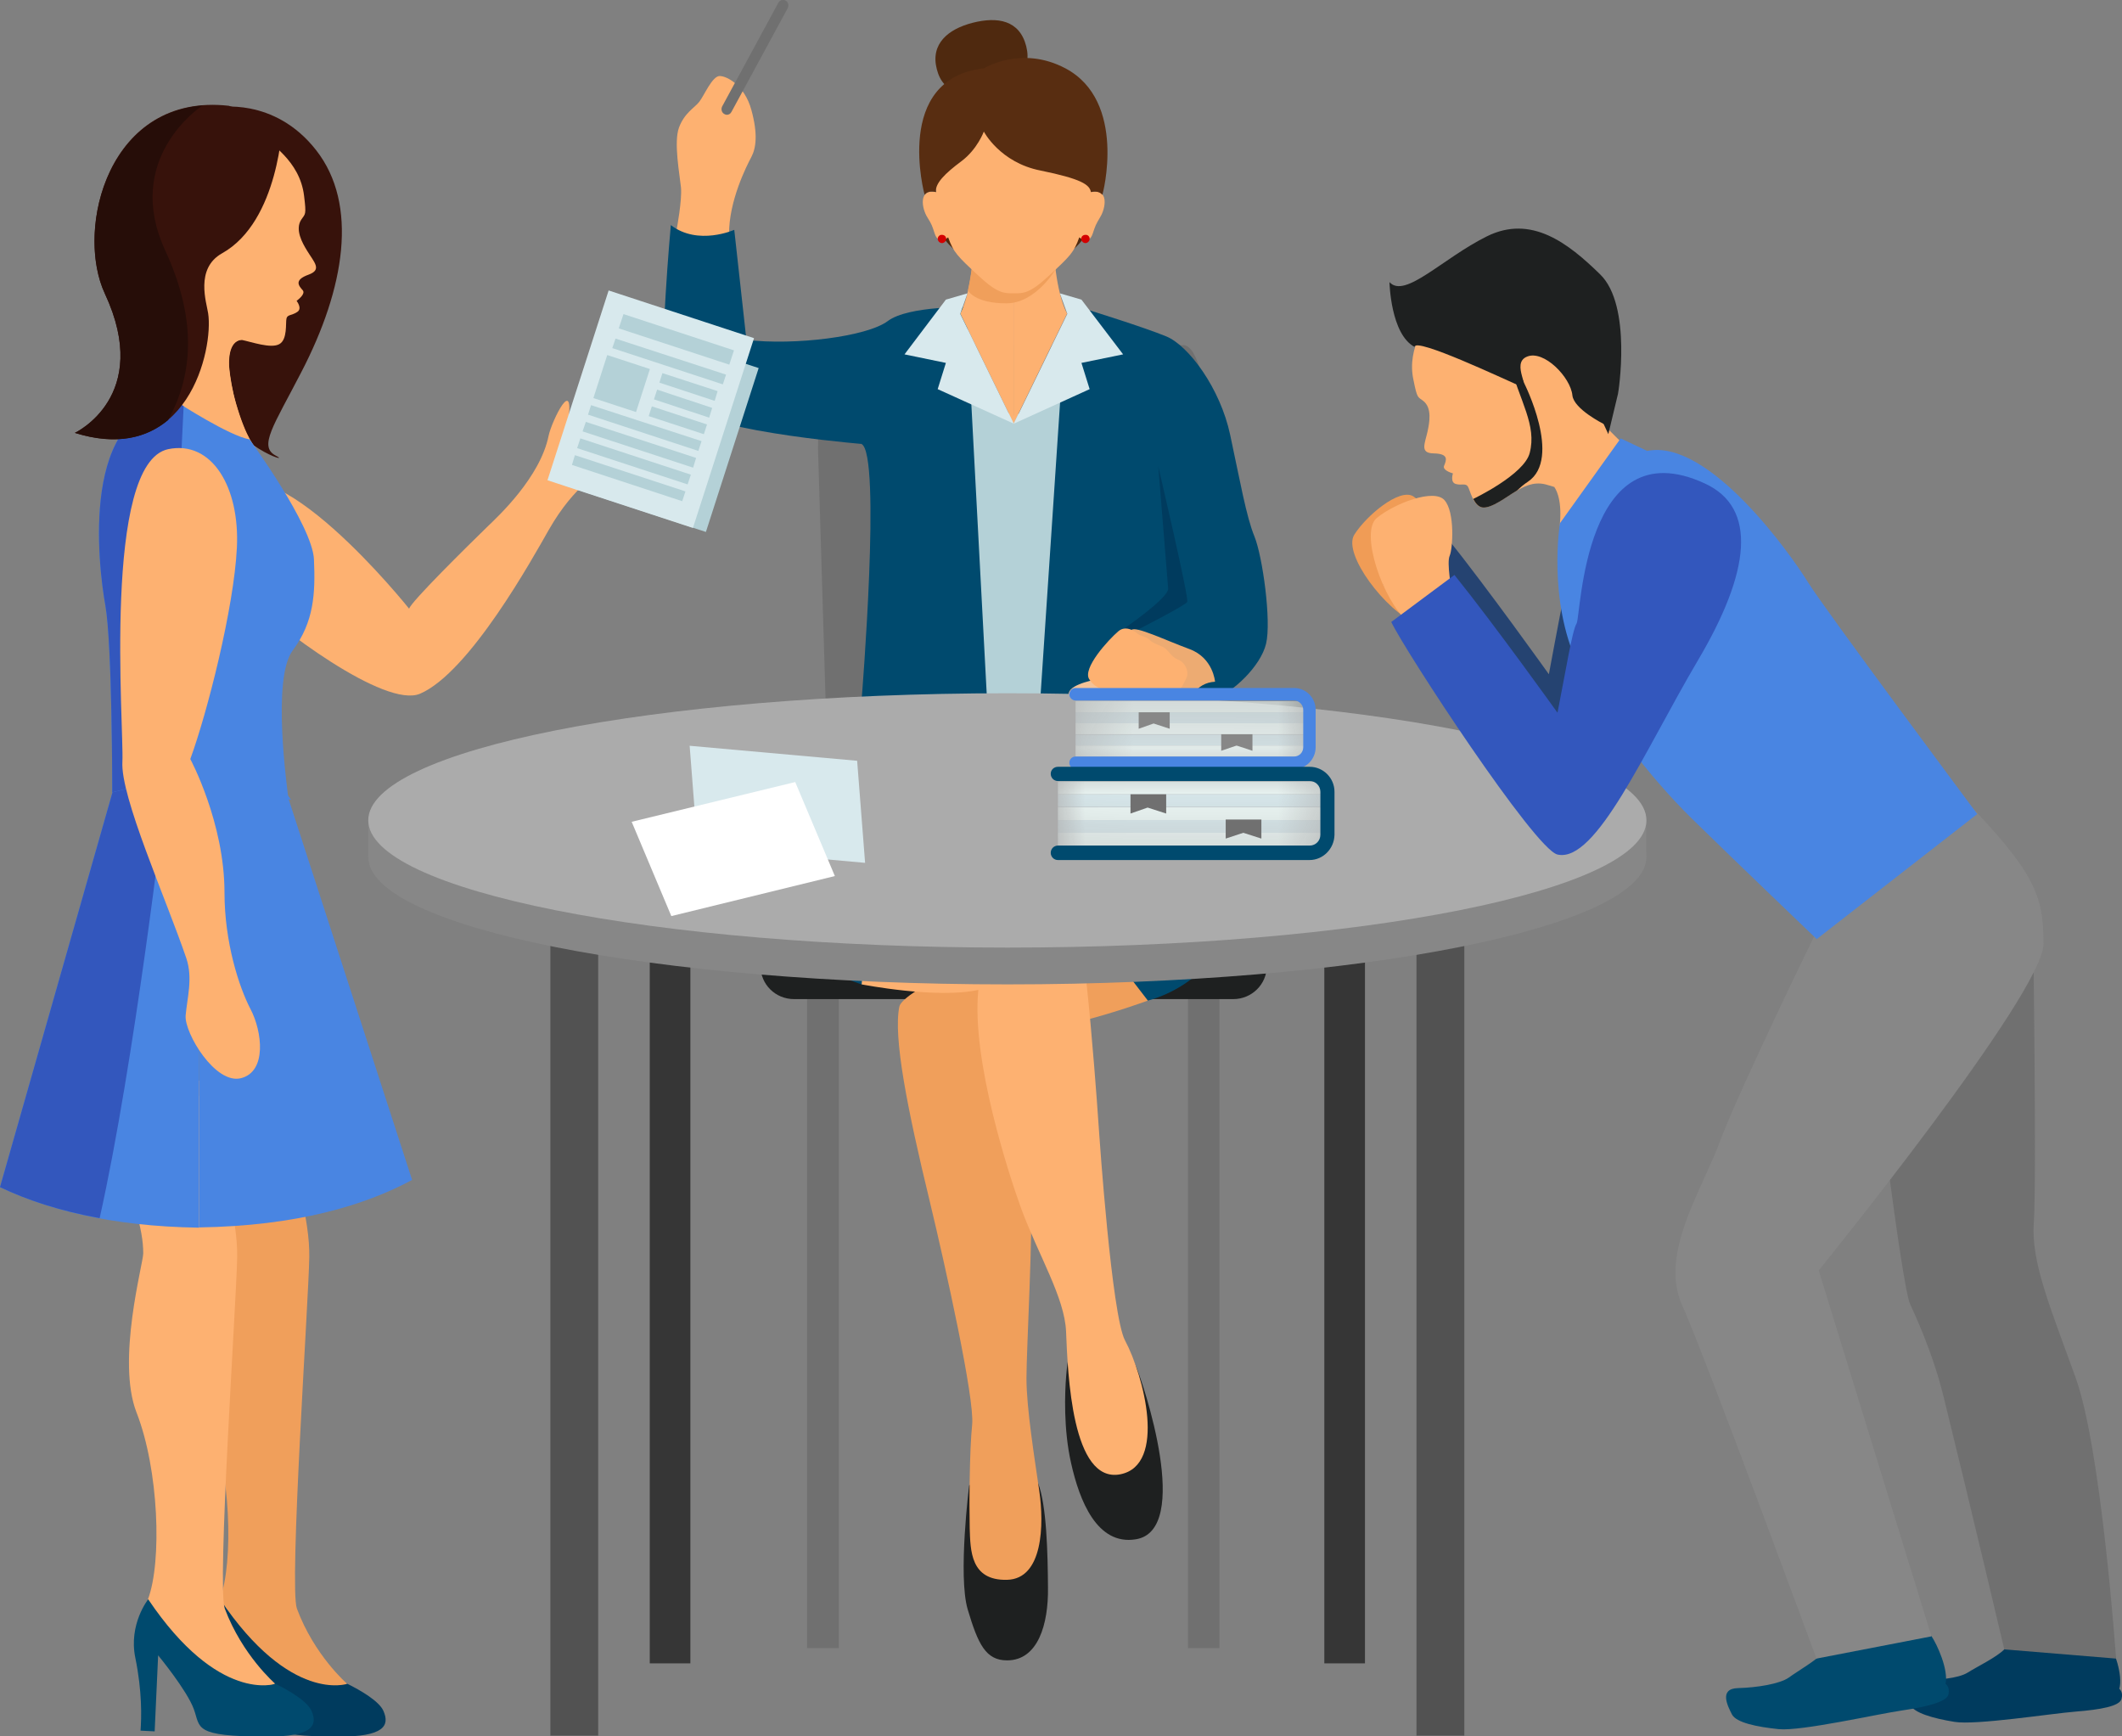 <svg width="44" height="36" viewBox="0 0 44 36" fill="none" xmlns="http://www.w3.org/2000/svg">
<rect x="0" y="0" width="44" height="36" fill="#808080" stroke="none"/>
<g clip-path="url(#clip0_309_1759)">
<path d="M17.393 20.408H16.735V34.17H17.393V20.408Z" fill="#707070"/>
<path d="M25.286 20.408H24.634V34.17H25.286V20.408Z" fill="#707070"/>
<path d="M26.036 18.132C26.036 17.754 25.728 17.448 25.342 17.448H16.694C16.309 17.448 16.001 17.754 16.001 18.132L15.77 20.03C15.77 20.408 16.078 20.714 16.463 20.714H25.574C25.954 20.714 26.267 20.408 26.267 20.03L26.036 18.132Z" fill="#1E2020"/>
<path d="M24.901 15.296C24.901 16.483 24.664 17.453 24.366 17.453H17.676C17.378 17.453 17.142 16.489 17.142 15.296L16.962 9.313C16.962 8.125 17.203 7.156 17.496 7.156H24.541C24.834 7.156 25.075 8.12 25.075 9.313L24.901 15.296Z" fill="#707070"/>
<path d="M23.801 20.745C23.801 20.745 21.366 21.648 20.394 21.368C19.423 21.082 20.831 18.843 20.831 18.843L23.236 18.957L23.801 20.745Z" fill="#F09F5B"/>
<path d="M24.084 14.15C24.084 14.15 24.803 16.172 25.193 16.878C25.558 17.541 25.599 18.983 25.265 19.631C24.931 20.279 20.749 18.614 20.749 18.614L20.579 14.498L24.084 14.15Z" fill="#004A6E"/>
<path d="M22.671 7.938L21.021 8.618L19.613 7.938V14.498H22.671V7.938Z" fill="#B4D1D7"/>
<path d="M14.033 4.745C14.033 4.745 14.146 4.143 14.12 3.884C14.094 3.625 13.966 2.95 14.079 2.645C14.192 2.339 14.403 2.235 14.5 2.11C14.598 1.986 14.768 1.576 14.922 1.576C15.076 1.576 15.441 1.773 15.579 2.276C15.718 2.779 15.677 3.07 15.579 3.256C15.482 3.438 15.112 4.164 15.117 4.859C15.117 4.859 14.161 5.268 14.033 5.024C13.904 4.791 14.033 4.745 14.033 4.745Z" fill="#FDB171"/>
<path d="M20.132 6.367C20.132 6.367 18.837 6.331 18.406 6.658C17.974 6.979 16.479 7.166 15.477 7.047L15.225 4.765C15.225 4.765 14.475 5.102 13.91 4.667C13.91 4.667 13.658 7.394 13.797 8.125C13.935 8.856 17.363 9.157 17.861 9.204H19.747L20.132 6.367Z" fill="#004A6E"/>
<path d="M15.071 2.38C15.055 2.38 15.035 2.375 15.019 2.364C14.963 2.333 14.947 2.266 14.973 2.209L16.139 0.057C16.17 7.33885e-05 16.237 -0.015 16.288 0.01C16.345 0.042 16.36 0.109 16.335 0.166L15.168 2.318C15.148 2.359 15.112 2.38 15.071 2.38Z" fill="#707070"/>
<path d="M20.189 5.159C20.189 5.159 20.153 6.035 19.911 6.502L21.021 8.784V5.735L20.189 5.159Z" fill="#FDB171"/>
<path d="M21.848 5.159C21.848 5.159 21.884 6.035 22.125 6.502L21.016 8.784V5.735L21.848 5.159Z" fill="#FDB171"/>
<path d="M21.889 5.584C21.874 5.449 21.864 5.335 21.858 5.263L21.848 5.164L21.021 5.735L20.23 5.19L20.183 5.211C20.178 5.315 20.158 5.564 20.106 5.838L20.07 6.02C20.07 6.02 20.199 6.289 20.867 6.289C21.478 6.289 21.889 5.584 21.889 5.584Z" fill="#F09F5B"/>
<path d="M17.861 9.204C18.283 9.39 17.866 14.503 17.866 14.503H20.466L20.076 7.156L17.861 9.204Z" fill="#004A6E"/>
<path d="M22.27 5.159C22.27 5.159 22.461 4.988 22.476 4.905L22.337 4.848L22.27 5.159Z" fill="#4F290F"/>
<path d="M19.768 5.159C19.768 5.159 19.578 4.988 19.562 4.905L19.701 4.848L19.768 5.159Z" fill="#4F290F"/>
<path d="M21.279 0.959C21.413 1.493 21.032 1.732 20.518 1.862C20.005 1.991 19.558 1.965 19.424 1.431C19.29 0.908 19.66 0.602 20.169 0.472C20.683 0.342 21.14 0.415 21.279 0.959Z" fill="#4F290F"/>
<path d="M22.63 3.982C22.63 3.982 22.867 2.956 22.589 2.385C22.291 1.768 21.839 1.421 21.022 1.421C20.2 1.421 19.753 1.773 19.455 2.385C19.177 2.956 19.414 3.982 19.414 3.982C19.039 3.905 19.111 4.319 19.229 4.506C19.326 4.662 19.326 4.677 19.383 4.848C19.465 5.092 19.66 4.921 19.66 4.921C19.773 5.237 19.851 5.31 20.298 5.725C20.688 6.087 20.822 6.082 21.022 6.082C21.217 6.082 21.351 6.087 21.741 5.725C22.189 5.31 22.266 5.237 22.379 4.921C22.379 4.921 22.574 5.092 22.656 4.848C22.713 4.677 22.718 4.662 22.81 4.506C22.928 4.319 23 3.905 22.63 3.982Z" fill="#FDB171"/>
<path d="M22.09 1.416C21.176 0.934 20.405 1.416 20.405 1.416C18.509 1.628 19.172 4.039 19.172 4.039C19.213 3.982 19.285 3.956 19.408 3.982C19.383 3.806 19.598 3.593 19.932 3.345C20.266 3.096 20.4 2.728 20.4 2.728C20.4 2.728 20.734 3.371 21.577 3.536C22.419 3.708 22.594 3.827 22.62 3.982C22.743 3.956 22.815 3.988 22.856 4.039C22.866 4.039 23.375 2.095 22.09 1.416Z" fill="#582D11"/>
<path d="M22.594 4.952C22.594 4.998 22.552 5.04 22.506 5.04C22.46 5.04 22.419 4.998 22.419 4.952C22.419 4.905 22.455 4.869 22.506 4.869C22.558 4.864 22.594 4.905 22.594 4.952Z" fill="#D40000"/>
<path d="M19.444 4.952C19.444 4.998 19.485 5.04 19.532 5.04C19.578 5.04 19.619 4.998 19.619 4.952C19.619 4.905 19.583 4.869 19.532 4.869C19.485 4.864 19.444 4.905 19.444 4.952Z" fill="#D40000"/>
<path d="M21.021 8.784L19.911 6.507L20.06 6.082L19.613 6.212L18.755 7.347L19.613 7.524L19.443 8.068L21.021 8.784Z" fill="#D8E9ED"/>
<path d="M22.594 6.435C22.594 6.435 23.714 6.782 24.182 6.974C24.649 7.166 25.302 8.053 25.507 9.012C25.713 9.971 25.841 10.707 26.011 11.122C26.18 11.537 26.365 12.875 26.252 13.347C26.139 13.818 25.553 14.363 25.189 14.482C25.091 14.513 24.793 14.492 24.793 14.492H21.571L22.018 7.788L22.594 6.435Z" fill="#004A6E"/>
<path d="M21.021 8.784L22.131 6.507L21.977 6.082L22.424 6.212L23.288 7.347L22.424 7.524L22.594 8.068L21.021 8.784Z" fill="#D8E9ED"/>
<path d="M23.59 13.056C23.59 13.056 24.577 12.553 24.618 12.48C24.659 12.408 24.017 9.67 24.017 9.67C24.017 9.67 24.207 12.004 24.222 12.2C24.238 12.398 23.287 13.046 23.287 13.046L23.59 13.056Z" fill="#003B5E"/>
<path d="M24.336 14.492C24.336 14.492 24.654 14.539 24.747 14.389C24.839 14.238 24.998 14.145 25.194 14.134C25.194 14.134 25.158 13.637 24.659 13.455C24.166 13.274 23.544 12.973 23.462 13.061C23.38 13.144 24.336 14.492 24.336 14.492Z" fill="#EDAB72"/>
<path d="M22.738 14.083C22.64 14.109 22.065 14.212 22.173 14.451C22.224 14.565 23.19 14.451 23.19 14.451L22.892 14.083H22.738Z" fill="#F4C297"/>
<path d="M23.19 13.087C22.989 13.258 22.429 13.865 22.589 14.088C22.748 14.316 22.861 14.238 22.907 14.342C22.953 14.446 23.015 14.492 23.149 14.586C23.282 14.679 23.493 14.669 23.606 14.746C23.719 14.819 23.925 14.975 24.13 14.746C24.336 14.518 24.598 14.124 24.618 14C24.639 13.875 24.552 13.72 24.423 13.673C24.29 13.627 24.218 13.466 24.125 13.419C24.033 13.373 23.914 13.341 23.837 13.269C23.765 13.191 23.632 13.186 23.596 13.144C23.555 13.108 23.354 12.947 23.19 13.087Z" fill="#FDB171"/>
<path d="M23.801 20.745C23.801 20.745 25.918 20.258 25.471 17.977C25.275 16.986 24.068 17.806 24.068 17.806L21.781 18.117L23.801 20.745Z" fill="#004A6E"/>
<path d="M22.106 28.544C22.08 28.865 22.049 29.628 22.209 30.333C22.383 31.116 22.748 32.044 23.55 31.914C24.726 31.727 23.709 28.679 23.544 28.3C23.329 27.802 23.026 27.73 22.753 27.797C22.26 27.932 22.173 27.725 22.106 28.544Z" fill="#1E2020"/>
<path d="M20.096 30.794C20.096 30.794 19.86 32.671 20.065 33.366C20.281 34.092 20.441 34.424 20.882 34.424C21.525 34.424 21.741 33.672 21.73 32.915C21.725 32.22 21.705 31.199 21.52 30.737C21.34 30.271 20.096 30.794 20.096 30.794Z" fill="#1E2020"/>
<path d="M17.861 20.409C17.111 20.129 16.34 19.926 16.227 19.278C16.114 18.63 16.453 17.863 16.828 17.272C17.209 16.68 17.918 14.498 17.918 14.498H21.083L21.001 20.294L17.861 20.409Z" fill="#004A6E"/>
<path d="M18.648 20.87C18.519 21.503 18.812 22.985 19.279 24.909C19.613 26.299 20.21 28.995 20.158 29.534C20.102 30.068 20.096 31.214 20.107 31.681C20.122 32.148 20.122 32.77 20.878 32.754C21.633 32.739 21.648 31.598 21.551 30.919C21.453 30.239 21.284 29.197 21.284 28.575C21.284 27.953 21.422 25.578 21.381 24.463C21.34 23.349 20.806 19.595 20.806 19.595C20.806 19.595 18.714 20.538 18.648 20.87Z" fill="#F09F5B"/>
<path d="M23.328 27.792C23.051 27.279 22.794 23.53 22.794 23.53C22.794 23.53 22.501 19.061 22.239 18.708C21.977 18.355 19.952 18.355 18.878 19.107C17.805 19.864 17.913 20.015 17.866 20.409C17.866 20.409 19.433 20.715 20.286 20.523C20.137 21.974 20.929 24.38 21.17 25.044C21.535 26.034 22.075 26.9 22.105 27.605C22.141 28.482 22.224 30.763 23.231 30.566C24.197 30.374 23.719 28.523 23.328 27.792Z" fill="#FDB171"/>
<path d="M4.573 10.22C4.141 10.743 4.136 11.438 4.953 12.236C5.77 13.035 7.985 14.689 8.709 14.383C9.737 13.942 11.047 11.568 11.381 10.982C11.931 10.023 12.425 9.841 12.615 9.582C13.19 8.799 13.565 7.7 12.46 8.083C12.26 8.151 11.736 9.053 11.767 8.835C11.947 7.689 11.438 8.731 11.376 9.032C11.202 9.898 10.323 10.712 10.107 10.919C9.67 11.345 8.524 12.475 8.483 12.62C8.483 12.62 5.59 8.991 4.573 10.22Z" fill="#FDB171"/>
<path d="M12.715 6.643L11.622 10.041L14.637 11.029L15.731 7.631L12.715 6.643Z" fill="#B4D1D7"/>
<path d="M12.62 6.022L11.352 9.957L14.368 10.946L15.635 7.011L12.62 6.022Z" fill="#D8E9ED"/>
<path d="M12.591 7.361L12.304 8.253L13.188 8.543L13.476 7.651L12.591 7.361Z" fill="#B4D1D7"/>
<path d="M14.819 8.311L13.673 7.933L13.735 7.736L14.88 8.109L14.819 8.311Z" fill="#B4D1D7"/>
<path d="M14.705 8.659L13.56 8.28L13.626 8.078L14.767 8.457L14.705 8.659Z" fill="#B4D1D7"/>
<path d="M13.516 8.425L13.451 8.627L14.595 9.002L14.66 8.8L13.516 8.425Z" fill="#B4D1D7"/>
<path d="M14.48 9.349L12.193 8.597L12.255 8.4L14.547 9.146L14.48 9.349Z" fill="#B4D1D7"/>
<path d="M14.372 9.696L12.08 8.944L12.147 8.747L14.434 9.494L14.372 9.696Z" fill="#B4D1D7"/>
<path d="M14.258 10.043L11.967 9.291L12.034 9.089L14.325 9.841L14.258 10.043Z" fill="#B4D1D7"/>
<path d="M14.146 10.391L11.859 9.639L11.921 9.437L14.213 10.188L14.146 10.391Z" fill="#B4D1D7"/>
<path d="M15.122 7.56L12.83 6.808L12.928 6.512L15.219 7.264L15.122 7.56Z" fill="#B4D1D7"/>
<path d="M14.988 7.969L12.696 7.217L12.763 7.02L15.055 7.767L14.988 7.969Z" fill="#B4D1D7"/>
<path d="M3.412 22.669C4.291 24.852 4.46 25.49 4.46 25.988C4.46 26.195 3.9 28.207 4.322 29.285C4.784 30.467 4.851 32.381 4.558 33.158C4.558 33.158 5.467 35.792 7.194 34.906C7.194 34.906 6.516 34.32 6.156 33.35C5.992 32.899 6.398 26.983 6.413 26.07C6.428 25.262 6.099 24.256 5.827 23.099C5.55 21.943 3.443 22.529 3.443 22.529L3.412 22.669Z" fill="#F09F5B"/>
<path d="M4.563 33.158C4.563 33.158 4.152 33.672 4.296 34.372C4.44 35.072 4.425 35.616 4.404 35.881L4.697 35.896L4.769 34.32C4.769 34.32 5.365 35.041 5.509 35.435C5.653 35.824 5.488 36 7.004 36.005C7.975 36.01 8.083 35.772 7.95 35.471C7.862 35.269 7.477 35.046 7.205 34.911C7.199 34.906 6.028 35.331 4.563 33.158Z" fill="#003B5E"/>
<path d="M1.922 22.669C2.801 24.852 2.97 25.49 2.97 25.988C2.97 26.195 2.41 28.207 2.831 29.285C3.294 30.467 3.361 32.381 3.068 33.158C3.068 33.158 3.977 35.792 5.704 34.906C5.704 34.906 5.025 34.32 4.661 33.35C4.496 32.899 4.902 26.983 4.918 26.07C4.933 25.262 4.604 24.256 4.332 23.099C4.054 21.943 1.942 22.529 1.942 22.529L1.922 22.669Z" fill="#FDB171"/>
<path d="M3.073 33.158C3.073 33.158 2.662 33.672 2.806 34.372C2.95 35.072 2.934 35.616 2.914 35.881L3.207 35.896L3.279 34.32C3.279 34.32 3.875 35.041 4.019 35.435C4.162 35.824 3.998 36 5.514 36.005C6.485 36.01 6.593 35.772 6.459 35.471C6.372 35.269 5.987 35.046 5.714 34.911C5.709 34.906 4.538 35.331 3.073 33.158Z" fill="#004A6E"/>
<path d="M5.986 16.571L6.037 16.582C5.96 16.483 5.919 16.426 5.919 16.426L4.126 15.98V25.448C6.151 25.417 7.564 24.992 8.545 24.463L5.986 16.571Z" fill="#4985E2"/>
<path d="M4.491 2.229C4.491 2.229 5.683 1.996 6.557 3.116C7.435 4.241 7.153 5.973 6.248 7.715C5.673 8.83 5.354 9.255 5.719 9.447C6.089 9.639 4.794 9.25 4.532 8.291C4.265 7.326 3.633 6.196 3.633 6.196C3.633 6.196 4.604 3.453 4.63 3.386C4.655 3.313 4.491 2.229 4.491 2.229Z" fill="#37120B"/>
<path d="M5.467 2.821C5.57 2.971 6.217 3.318 6.305 4.06C6.356 4.469 6.33 4.428 6.248 4.552C6.109 4.76 6.274 5.045 6.366 5.195C6.51 5.434 6.685 5.589 6.402 5.693C6.084 5.807 6.197 5.926 6.279 6.02C6.335 6.092 6.197 6.201 6.15 6.238C6.15 6.238 6.274 6.393 6.166 6.466C6.058 6.543 5.955 6.518 5.94 6.606C5.919 6.694 5.965 7.041 5.791 7.135C5.616 7.233 5.215 7.088 5.005 7.046C4.825 7.01 4.578 6.963 4.342 7.119C3.591 7.627 3.602 8.229 3.602 8.229C3.602 8.229 3.293 8.535 2.682 7.326C2.595 7.16 2.723 6.87 2.774 6.564C2.841 6.175 2.852 5.781 2.867 5.766C2.898 5.745 4.732 3.863 4.732 3.863L5.467 2.821Z" fill="#FDB171"/>
<path d="M4.753 7.617C4.748 7.544 4.717 7.077 5.01 7.041C5.184 7.015 5.169 6.875 5.118 6.751L5.575 6.455L4.301 6.403L3.401 8.472L5.303 9.286C5.303 9.286 5.107 9.105 4.891 8.353C4.814 8.083 4.773 7.829 4.753 7.617Z" fill="#FDB171"/>
<path d="M5.283 9.281C5.226 9.214 5.067 8.986 4.892 8.374C4.815 8.099 4.774 7.85 4.748 7.637C4.748 7.617 4.743 7.575 4.743 7.518C4.743 7.357 4.774 7.072 5.005 7.046C5.01 7.046 5.01 7.041 5.021 7.041C4.836 6.963 4.476 6.787 4.25 6.549L3.448 8.389C3.443 8.426 3.433 8.462 3.428 8.493L5.283 9.281Z" fill="#FDB171"/>
<path d="M3.705 8.358C3.705 8.358 4.753 9.037 5.175 9.11C5.175 9.11 6.48 10.894 6.51 11.599C6.541 12.309 6.51 12.895 6.069 13.486C5.632 14.072 5.956 16.333 5.981 16.571C5.981 16.571 3.905 16.81 2.328 16.426C2.328 16.426 2.328 13.341 2.184 12.543C2.04 11.749 1.629 8.415 3.705 8.358Z" fill="#4985E2"/>
<path d="M3.808 8.42C3.751 8.384 3.705 8.358 3.705 8.358C1.629 8.415 2.04 11.749 2.184 12.548C2.328 13.346 2.328 16.431 2.328 16.431C2.672 16.514 3.042 16.566 3.407 16.602L3.808 8.42Z" fill="#3357BD"/>
<path d="M5.858 2.546C5.858 2.546 5.791 4.589 4.604 5.252C4.039 5.569 4.285 6.279 4.316 6.497C4.429 7.223 3.905 9.701 1.552 8.975C1.552 8.975 3.17 8.218 2.174 6.087C1.552 4.749 2.245 1.913 4.743 2.193L5.858 2.546Z" fill="#37120B"/>
<path d="M2.333 16.426L0 24.613C0.966 25.07 2.292 25.427 4.126 25.453V15.98L2.333 16.426Z" fill="#4985E2"/>
<path d="M2.066 25.256C2.795 22 3.412 16.644 3.412 16.644L2.919 16.281L2.333 16.426L0 24.613C0.555 24.878 1.238 25.106 2.066 25.256Z" fill="#3357BD"/>
<path d="M1.552 8.975C2.43 9.25 3.052 9.069 3.484 8.711C4.044 7.705 4.049 6.543 3.427 5.195C2.554 3.308 4.126 2.235 4.198 2.188C2.153 2.354 1.598 4.853 2.174 6.087C3.17 8.218 1.552 8.975 1.552 8.975Z" fill="#260D08"/>
<path d="M3.489 9.312C4.393 9.126 4.974 10.1 4.912 11.355C4.851 12.605 4.296 14.783 3.946 15.737C3.946 15.737 4.655 17.054 4.655 18.505C4.655 19.532 4.953 20.46 5.195 20.922C5.436 21.383 5.539 22.213 5 22.353C4.465 22.493 3.823 21.419 3.849 21.056C3.88 20.694 4.003 20.284 3.864 19.869C3.438 18.619 2.492 16.514 2.538 15.788C2.574 15.104 2.117 9.597 3.489 9.312Z" fill="#FDB171"/>
<path d="M14.315 16.214H13.473V34.486H14.315V16.214Z" fill="#363636"/>
<path d="M28.303 16.214H27.46V34.486H28.303V16.214Z" fill="#363636"/>
<path d="M12.404 17.712H11.412V35.984H12.404V17.712Z" fill="#525252"/>
<path d="M30.363 17.712H29.371V35.984H30.363V17.712Z" fill="#525252"/>
<path d="M34.134 17.007H7.636V17.774H34.134V17.007Z" fill="#878787"/>
<path d="M34.139 17.769C34.139 19.226 28.21 20.409 20.888 20.409C13.565 20.409 7.636 19.226 7.636 17.769C7.636 16.312 13.565 15.13 20.888 15.13C28.21 15.13 34.139 16.312 34.139 17.769Z" fill="#878787"/>
<path d="M34.139 17.007C34.139 18.464 28.21 19.646 20.888 19.646C13.565 19.646 7.636 18.459 7.636 17.007C7.636 15.55 13.565 14.373 20.888 14.373C28.21 14.373 34.139 15.55 34.139 17.007Z" fill="#ABABAB"/>
<path d="M29.351 12.911C28.75 12.682 27.83 11.485 28.082 11.085C28.334 10.686 29.012 10.121 29.299 10.287C29.582 10.453 29.782 11.189 29.762 11.345C29.741 11.5 30.029 12.019 30.029 12.019L29.351 12.911Z" fill="#F09C56"/>
<path d="M32.511 12.128C32.419 12.283 32.29 13.066 32.116 13.979C32.116 13.979 30.841 12.19 29.983 11.122L28.673 12.097C28.961 12.693 31.643 16.494 32.116 16.603C32.917 16.784 33.924 14.762 35.024 12.911C36.123 11.06 36.093 10.401 34.998 9.893C32.475 8.726 32.604 11.972 32.511 12.128Z" fill="#254371"/>
<path d="M29.181 12.874C28.683 12.465 28.184 11.034 28.549 10.738C28.914 10.438 29.736 10.121 29.952 10.37C30.173 10.619 30.122 11.381 30.06 11.521C29.993 11.661 30.101 12.247 30.101 12.247L29.181 12.874Z" fill="#FDB171"/>
<path d="M32.233 10.106C32.233 10.106 32.393 10.297 32.346 10.847C32.3 11.402 33.482 9.805 33.482 9.805L32.608 9.084L32.233 10.106Z" fill="#FDB171"/>
<path d="M41.858 34.05C42.058 34.196 43.63 33.853 43.728 34.035C43.831 34.216 44.026 34.724 43.944 35.015C43.944 35.015 44.031 35.077 43.99 35.222C43.954 35.373 43.559 35.445 43.039 35.486C42.52 35.528 40.969 35.772 40.527 35.699C40.085 35.627 39.679 35.513 39.607 35.341C39.53 35.165 39.371 34.807 39.761 34.823C40.152 34.844 40.609 34.797 40.799 34.678C40.989 34.558 41.395 34.361 41.554 34.201C41.714 34.04 41.776 33.993 41.858 34.05Z" fill="#003B5E"/>
<path d="M38.132 34.066C38.348 34.201 39.931 33.744 40.049 33.921C40.167 34.097 40.403 34.61 40.342 34.911C40.342 34.911 40.434 34.968 40.403 35.124C40.377 35.279 39.977 35.383 39.447 35.461C38.918 35.538 37.346 35.896 36.883 35.85C36.426 35.803 36 35.715 35.912 35.544C35.825 35.373 35.635 35.01 36.036 34.999C36.436 34.989 36.904 34.911 37.089 34.782C37.274 34.647 37.68 34.413 37.829 34.242C37.983 34.066 38.045 34.014 38.132 34.066Z" fill="#004A6E"/>
<path d="M38.831 21.674C38.831 21.674 39.427 26.641 39.607 27.04C39.663 27.165 40.064 27.994 40.301 28.959C40.845 31.162 41.559 34.196 41.559 34.196L43.877 34.387C43.877 34.387 43.574 30.047 43.039 28.564C42.505 27.082 42.114 26.169 42.171 25.35C42.233 24.53 42.156 19.148 42.156 19.148L38.831 21.674Z" fill="#707070"/>
<path d="M37.619 19.407C37.619 19.407 36.077 22.57 35.676 23.633C35.281 24.701 34.402 25.993 34.88 27.061C35.358 28.124 37.665 34.387 37.665 34.387L40.049 33.926L37.711 26.34C37.711 26.34 42.372 20.595 42.372 19.568C42.372 18.542 42.192 18.085 40.645 16.483L37.619 19.407Z" fill="#878787"/>
<path d="M30.697 9.857L30.661 9.789L30.872 9.074C31.046 9.12 31.252 9.058 31.319 8.835L32.079 6.269C32.721 7.031 32.901 8.182 32.963 8.374C33.03 8.591 33.42 8.996 33.873 9.4C33.467 9.836 33.045 10.256 32.588 10.64C32.495 10.209 32.172 9.437 31.483 10.054C30.846 10.619 30.687 10.323 30.605 10.074C30.682 9.971 30.779 10.007 30.697 9.857Z" fill="#FDB171"/>
<path d="M29.685 6.486C29.638 6.652 29.155 7.181 29.309 7.881C29.387 8.27 29.397 8.223 29.51 8.311C29.7 8.457 29.638 8.768 29.602 8.939C29.546 9.198 29.433 9.395 29.726 9.4C30.055 9.406 29.988 9.546 29.942 9.66C29.911 9.743 30.075 9.8 30.127 9.815C30.127 9.815 30.065 9.997 30.183 10.033C30.301 10.069 30.389 10.012 30.435 10.085C30.481 10.152 30.543 10.489 30.733 10.52C30.923 10.551 31.242 10.292 31.427 10.188C31.576 10.1 31.786 9.976 32.048 10.043C32.896 10.271 32.911 10.562 32.911 10.562C32.911 10.562 33.343 10.396 33.631 9.706C33.703 9.54 33.461 9.929 33.276 9.701C32.973 9.323 33.215 6.689 32.49 7.01C32.454 7.026 30.676 7.202 30.676 7.202L29.685 6.486Z" fill="#FDB171"/>
<path d="M33.179 5.688C32.516 5.04 31.751 4.444 30.831 4.9C29.911 5.356 29.13 6.201 28.811 5.849C28.811 5.849 28.832 6.927 29.331 7.192C29.336 6.984 31.211 7.871 31.499 7.995C31.792 8.12 31.309 7.534 31.663 7.394C32.013 7.249 32.568 7.824 32.604 8.198C32.635 8.483 33.251 8.789 33.251 8.789L33.349 9.001L33.549 8.166C33.554 8.161 33.847 6.336 33.179 5.688Z" fill="#1E2020"/>
<path d="M31.452 10.173C31.442 10.178 31.432 10.183 31.427 10.188C31.247 10.292 30.923 10.552 30.733 10.52C30.651 10.505 30.589 10.427 30.548 10.344C30.548 10.344 31.606 9.841 31.719 9.39C31.868 8.815 31.524 8.343 31.272 7.451C31.026 6.554 31.601 7.938 31.601 7.938C31.601 7.938 32.398 9.504 31.683 9.986C31.596 10.043 31.524 10.106 31.452 10.173Z" fill="#1E2020"/>
<path d="M40.999 16.877C40.999 16.877 37.819 12.61 37.485 12.066C37.151 11.521 35.434 9.084 34.155 9.349L33.605 9.089L32.346 10.847C32.346 10.847 32.084 12.423 32.721 13.787C33.189 14.793 34.181 16.089 35.085 16.976C35.989 17.863 37.67 19.47 37.67 19.47L40.999 16.877Z" fill="#4985E2"/>
<path d="M32.691 12.926C32.599 13.077 32.475 13.865 32.295 14.777C32.295 14.777 31.021 12.994 30.158 11.92L28.848 12.895C29.13 13.492 31.823 17.608 32.295 17.717C33.097 17.899 34.104 15.56 35.199 13.704C36.298 11.853 36.447 10.526 35.348 10.023C32.83 8.861 32.784 12.771 32.691 12.926Z" fill="#3357BD"/>
<mask id="mask0_309_1759" style="mask-type:luminance" maskUnits="userSpaceOnUse" x="22" y="14" width="6" height="2">
<path d="M26.834 14.399H26.808H26.597H22.302C22.302 14.399 22.41 14.669 22.41 15.14C22.41 15.591 22.302 15.82 22.302 15.82H26.597H26.808H26.834C27.009 15.82 27.152 15.675 27.152 15.498V14.72C27.152 14.544 27.009 14.399 26.834 14.399Z" fill="white"/>
</mask>
<g mask="url(#mask0_309_1759)">
<path d="M27.152 14.534H22.302V14.767H27.152V14.534Z" fill="#EEFAF8"/>
<path d="M27.152 14.767H22.302V15H27.152V14.767Z" fill="#D8E9ED"/>
<path d="M27.152 14.995H22.302V15.223H27.152V14.995Z" fill="#EEFAF8"/>
<path d="M27.152 15.229H22.302V15.462H27.152V15.229Z" fill="#D8E9ED"/>
<path d="M27.152 15.457H22.302V15.69H27.152V15.457Z" fill="#EEFAF8"/>
</g>
<path d="M26.833 15.944H22.301C22.235 15.944 22.173 15.887 22.173 15.815C22.173 15.742 22.229 15.685 22.301 15.685H26.833C26.941 15.685 27.023 15.597 27.023 15.493V14.715C27.023 14.612 26.936 14.523 26.833 14.523H22.301C22.235 14.523 22.173 14.466 22.173 14.394C22.173 14.326 22.229 14.264 22.301 14.264H26.833C27.08 14.264 27.28 14.466 27.28 14.715V15.493C27.28 15.742 27.08 15.944 26.833 15.944Z" fill="#4985E2"/>
<path d="M24.254 15.109L23.92 15L23.611 15.109V14.767H24.254V15.109Z" fill="#878787"/>
<path d="M25.97 15.566L25.641 15.457L25.322 15.566V15.223H25.97V15.566Z" fill="#878787"/>
<mask id="mask1_309_1759" style="mask-type:luminance" maskUnits="userSpaceOnUse" x="21" y="16" width="7" height="2">
<path d="M27.152 16.048H27.121H26.88H21.936C21.936 16.048 22.06 16.354 22.06 16.898C22.06 17.417 21.936 17.676 21.936 17.676H26.88H27.121H27.152C27.352 17.676 27.517 17.51 27.517 17.308V16.416C27.517 16.214 27.352 16.048 27.152 16.048Z" fill="white"/>
</mask>
<g mask="url(#mask1_309_1759)">
<path d="M27.522 16.203H21.936V16.468H27.522V16.203Z" fill="#EEFAF8"/>
<path d="M27.522 16.468H21.936V16.732H27.522V16.468Z" fill="#D8E9ED"/>
<path d="M27.522 16.738H21.936V17.002H27.522V16.738Z" fill="#EEFAF8"/>
<path d="M27.522 17.002H21.936V17.266H27.522V17.002Z" fill="#D8E9ED"/>
<path d="M27.522 17.266H21.936V17.531H27.522V17.266Z" fill="#EEFAF8"/>
</g>
<path d="M27.152 17.831H21.936C21.854 17.831 21.787 17.764 21.787 17.681C21.787 17.598 21.854 17.531 21.936 17.531H27.157C27.28 17.531 27.378 17.432 27.378 17.308V16.416C27.378 16.291 27.28 16.193 27.157 16.193H21.936C21.854 16.193 21.787 16.126 21.787 16.043C21.787 15.96 21.854 15.898 21.936 15.898H27.157C27.439 15.898 27.671 16.131 27.671 16.416V17.308C27.665 17.598 27.434 17.831 27.152 17.831Z" fill="#004A6E"/>
<path d="M24.181 16.867L23.796 16.743L23.441 16.867V16.468H24.181V16.867Z" fill="#707070"/>
<path d="M26.155 17.386L25.78 17.266L25.415 17.386V16.991H26.155V17.386Z" fill="#707070"/>
<path d="M17.773 15.773L17.938 17.889L14.464 17.577L14.3 15.462L17.773 15.773Z" fill="#D8E9ED"/>
<path d="M16.489 16.214L17.311 18.163L13.92 18.993L13.098 17.038L16.489 16.214Z" fill="white"/>
</g>
<defs>
<clipPath id="clip0_309_1759">
<rect width="44" height="36" fill="white"/>
</clipPath>
</defs>
</svg>
